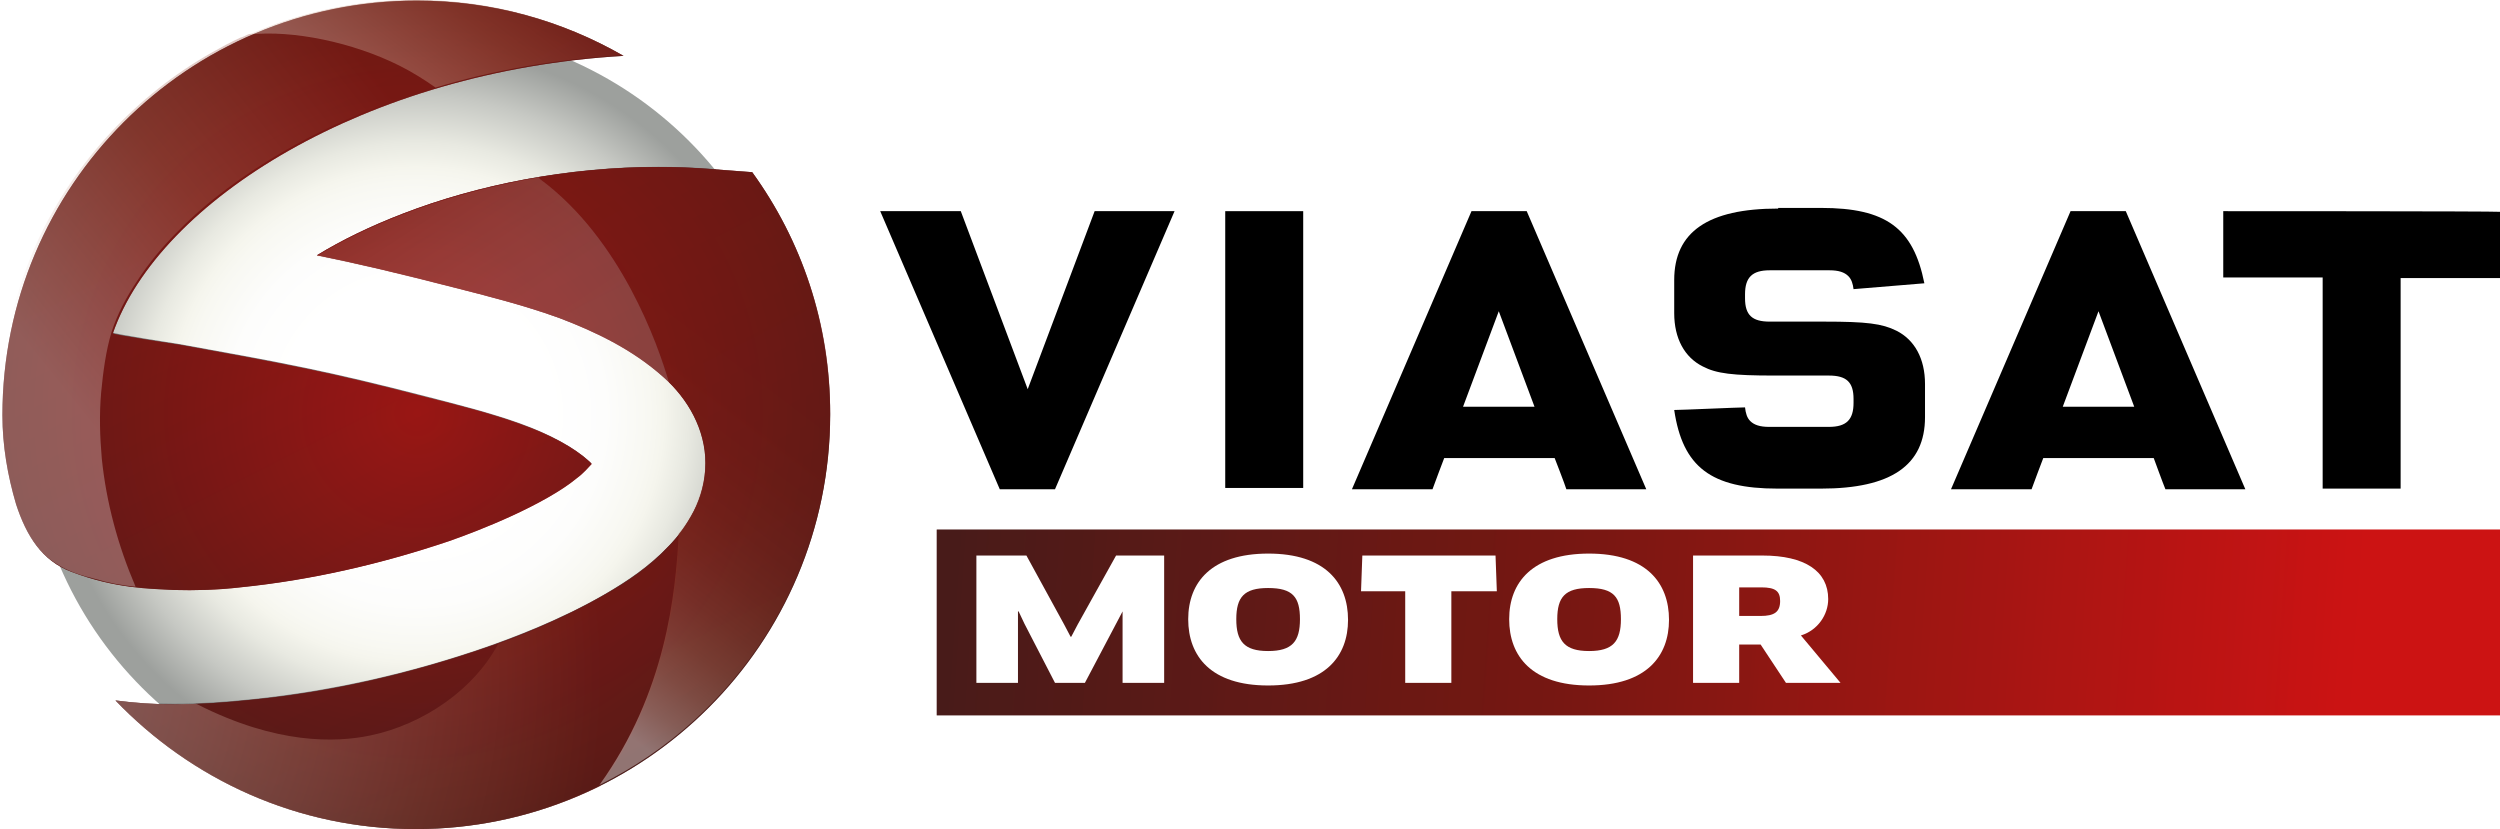 <svg width="814.16" height="270" version="1.1" viewBox="0 0 814.16 270" xml:space="preserve" xmlns="http://www.w3.org/2000/svg"><defs>
	<linearGradient id="SVGID_7_" x1="276.47" x2="333.97" y1="249.82" y2="362.23" gradientTransform="matrix(2.116 0 0 2.116 -498.38 -494.51)" gradientUnits="userSpaceOnUse">
		<stop stop-color="#7D1711" offset="0"/>
		<stop stop-color="#481B19" offset="1"/>
	</linearGradient>
		<radialGradient id="SVGID_8_" cx="-1271.3" cy="1113" r="148.94" gradientTransform="matrix(1.363 0 0 1.363 1726.7 -1296.9)" gradientUnits="userSpaceOnUse">
		<stop stop-color="#fff" offset="0"/>
		<stop stop-color="#FBF7F6" offset=".088"/>
		<stop stop-color="#EFE2DC" offset=".217"/>
		<stop stop-color="#DDC0B4" offset=".371"/>
		<stop stop-color="#C49381" offset=".546"/>
		<stop stop-color="#A75E4A" offset=".737"/>
		<stop stop-color="#86271A" offset=".939"/>
		<stop stop-color="#7D1711" offset="1"/>
	</radialGradient>
	<linearGradient id="SVGID_9_" x1="246.43" x2="299.26" y1="295.22" y2="252.7" gradientTransform="matrix(2.116 0 0 2.116 -498.38 -494.51)" gradientUnits="userSpaceOnUse">
		<stop stop-color="#fff" offset="0"/>
		<stop stop-color="#B87C68" offset=".5"/>
		<stop stop-color="#7D1711" offset="1"/>
	</linearGradient>
	<linearGradient id="SVGID_10_" x1="284.94" x2="315.09" y1="264.01" y2="224.14" gradientTransform="matrix(2.116 0 0 2.116 -498.38 -494.51)" gradientUnits="userSpaceOnUse">
		<stop stop-color="#fff" offset=".005"/>
		<stop stop-color="#F9F2F0" offset=".092"/>
		<stop stop-color="#E6D1C8" offset=".249"/>
		<stop stop-color="#CA9D8C" offset=".458"/>
		<stop stop-color="#A55C48" offset=".711"/>
		<stop stop-color="#7D1711" offset="1"/>
	</linearGradient>
	<linearGradient id="SVGID_11_" x1="309.94" x2="373.6" y1="330.73" y2="246.97" gradientTransform="matrix(2.116 0 0 2.116 -498.38 -494.51)" gradientUnits="userSpaceOnUse">
		<stop stop-color="#fff" offset=".005"/>
		<stop stop-color="#FDFAFA" offset=".009"/>
		<stop stop-color="#DEC3B8" offset=".057"/>
		<stop stop-color="#C59483" offset=".109"/>
		<stop stop-color="#B06E5A" offset=".163"/>
		<stop stop-color="#9F503E" offset=".219"/>
		<stop stop-color="#923A29" offset=".278"/>
		<stop stop-color="#882A1D" offset=".342"/>
		<stop stop-color="#822016" offset=".413"/>
		<stop stop-color="#7E1912" offset=".495"/>
		<stop stop-color="#7D1711" offset=".615"/>
	</linearGradient>
	<filter id="filter1952" x="-.038" y="-.065" width="1.076" height="1.131" color-interpolation-filters="sRGB"><feGaussianBlur stdDeviation="3.363"/></filter>
			<linearGradient id="SVGID_12_" x1="292.51" x2="332.88" y1="251.21" y2="312.2" gradientTransform="matrix(2.116 0 0 2.116 -498.38 -494.51)" gradientUnits="userSpaceOnUse">
				<stop stop-color="#7D1711" offset="0"/>
				<stop stop-color="#801E15" offset=".007"/>
				<stop stop-color="#953F2E" offset=".048"/>
				<stop stop-color="#AA634F" offset=".093"/>
				<stop stop-color="#BD8573" offset=".142"/>
				<stop stop-color="#CEA595" offset=".195"/>
				<stop stop-color="#DDC0B4" offset=".254"/>
				<stop stop-color="#E9D7CF" offset=".32"/>
				<stop stop-color="#F3E9E5" offset=".397"/>
				<stop stop-color="#FAF6F4" offset=".493"/>
				<stop stop-color="#FEFDFD" offset=".627"/>
				<stop stop-color="#fff" offset="1"/>
			</linearGradient>
		<radialGradient id="XMLID_8_-1" cx="391.74" cy="414.65" r="233.83" gradientTransform="matrix(.539 0 0 .539 -76.029 -88.33)" gradientUnits="userSpaceOnUse"><stop stop-color="#fff" offset=".343"/><stop stop-color="#FDFDFC" offset=".489"/><stop stop-color="#F8F8F2" offset=".603"/><stop stop-color="#F5F5ED" offset=".64"/><stop stop-color="#E8E9E1" offset=".705"/><stop stop-color="#C6C8C3" offset=".825"/><stop stop-color="#9DA09D" offset=".949"/></radialGradient><clipPath id="clipPath1658"><path d="m184.78-534.18c-129.1 0-233.8 104.7-233.8 233.8s104.7 233.8 233.8 233.8c129.2 0 233.8-104.7 233.8-233.8 0.1-129.1-104.6-233.8-233.8-233.8z"/></clipPath><filter id="filter1583" x="-.048" y="-.048" width="1.096" height="1.096" color-interpolation-filters="sRGB"><feGaussianBlur stdDeviation="10.023"/></filter></defs>
<linearGradient id="SVGID_1_" x1="598.27" x2="381.08" y1="336.45" y2="321.06" gradientTransform="matrix(2.116 0 0 2.116 -498.38 -494.51)" gradientUnits="userSpaceOnUse">
	<stop stop-color="#E01214" offset="0"/>
	<stop stop-color="#7D1711" offset=".56"/>
	<stop stop-color="#481B19" offset="1"/>
</linearGradient>
<g transform="translate(.416 .027)"><path d="m134.94 9.049c-69.533 0-125.92 56.391-125.92 125.92s56.391 125.92 125.92 125.92c69.587 0 125.92-56.391 125.92-125.92 0.054-69.533-56.338-125.92-125.92-125.92z" fill="url(#XMLID_8_-1)" stroke-width=".539"/><g transform="matrix(.539 0 0 .539 35.417 296.76)" clip-path="url(#clipPath1658)" fill="#757576" filter="url(#filter1583)"><path d="m3.4-127.63c11.8 1.5 23.5 2.2 34.9 2.2 16.4 0 32.3-1.2 47.1-2.7 48.2-4.9 95.9-15.7 141.3-31.4 16.1-5.6 45.1-16.4 72.3-32.1 13.7-8 27-17 38.5-29 5.7-6 11.1-12.9 15.3-21.2s7.2-18.3 7.2-29.2c0.2-20.3-10.8-38.9-25.3-51.7-19.3-17.4-41.8-28-63.8-36s-43.9-13.3-62.3-18.1c-33.8-8.8-58.2-14.4-83.6-19.6 15.3-9.2 32.7-17.8 51.6-25 45.7-17.6 100.1-28.4 154.7-28.4 10.2 0 20.5 0.4 30.7 1.1l25.9 2c29.7 41.2 47.2 91.7 47.2 146.3 0 138.4-112.2 250.6-250.6 250.6-71.1 0-135.5-29.9-181.1-77.8zm-26.8-77.8c26.8 10.2 47.6 10.4 61.6 10.9 13.1 0.5 26.9 0 40.4-1.4 42.6-4.3 85.3-14 125.9-28 9-3.1 23.5-8.5 38.2-15.3 14.7-6.7 29.7-15.1 39.2-22.8 4.3-3.3 7.3-6.5 8.9-8.6-0.5-0.5-1-1.1-1.8-1.7-9.1-8.3-23.7-16.1-41.1-22.4s-37.2-11.3-56.2-16.2c-60.3-15.6-86.7-20.4-149.2-31.7 0 0-41.5-6.4-41.3-7.2 27.8-80.3 153-158.8 308.6-167.7-36.8-21.3-79.3-33.5-124.9-33.5-138.4 0-250.6 112.2-250.6 250.6 0 18.5 3.1 36.5 8.3 53.6 6.8 20 16.4 34.8 34 41.4z"/><path d="m260-442.63c48.5 36.1 70.9 99.7 77.7 122.7-19.2-18.5-44.7-30.9-66.7-38.8-22-8-43.9-13.3-62.3-18.1-33.8-8.8-58.2-14.4-83.6-19.6 15.3-9.2 32.7-17.8 51.7-25 25.1-9.7 52.9-17.3 81.9-22.2 0 0 0.8 0.6 1.3 1z" opacity=".17"/><path d="m51.6-125.63c-4.1 0.1-9.4 0.3-13.5 0.3-11.4 0-23.1-0.7-34.9-2.2 45.6 47.9 110 77.8 181.4 77.8 40 0 77.8-9.4 111.4-26.1 40.1-55.9 46.1-115.3 47.9-152.1-2.1 2.6-4.2 5.1-6.5 7.4-11.5 12-24.9 21.1-38.5 29-23.4 13.5-48.2 23.4-64.9 29.5-14.4 27.6-45.1 48.8-77.4 55.6-21 4.4-56.6 5.5-104.4-18.8z" opacity=".31"/><path d="m-57.5-246.73c4.8 14 11.9 28.1 24.6 36.5 7.2 4.8 15.7 7.3 23.9 9.6 8 2.2 16.2 3.8 24.5 4.7-10.6-24.7-17.8-50.7-20.3-77.5-1.2-13.3-1.4-26.7-0.3-39.9 1-12.1 2.6-24.8 6.2-36.4 3.4-10.9 9.2-21.3 15.5-30.8 7.2-11 15.7-21 24.9-30.3 18.6-18.8 40.3-34.7 63.2-47.9 29.1-16.7 60.1-29.5 92.2-39.2-19.6-15.1-44.1-24.1-68.1-29.1-11.2-2.3-22.6-3.7-34.1-3.6-2.5 0-4.9 0.1-7.4 0.3-0.9 0.1-2.3 0-3.1 0.3-1.6 0.7-3.1 1.4-4.7 2.1-5.9 2.7-11.7 5.7-17.4 8.9-45.3 25.5-82.2 65.1-104.3 112.2-10.6 22.6-17.8 46.8-21.2 71.6-3.7 26.4-3.3 53.2 3.3 79.1 0.8 3.2 1.6 6.3 2.6 9.4" opacity=".31"/><path d="m388.2-446.63-25.9-2c-10.2-0.7-20.4-1.1-30.7-1.1-24.5 0-49 2.2-72.7 6.2 29.4 20.8 61.7 65 79 123.7h-0.1v0.1c-0.1-0.1-0.2-0.1-0.2-0.2 13.1 12.7 22.6 30.2 22.5 49.1 0 10.9-3 20.9-7.2 29.2-2.6 5.1-5.6 9.7-8.9 13.8-1.8 36.8-7.7 96.3-47.9 152.1 82.5-41 139.2-126.1 139.2-224.5 0.1-54.7-17.4-105.2-47.1-146.4z" opacity=".15"/></g></g><rect x="305.06" y="172.45" width="509.11" height="60.517" fill="url(#SVGID_1_)" stroke-width="2.116"/>
<linearGradient id="SVGID_2_" x1="598.24" x2="381.07" y1="336.45" y2="321.06" gradientTransform="matrix(2.116 0 0 2.116 -498.38 -494.51)" gradientUnits="userSpaceOnUse">
	<stop stop-color="#7D1711" offset="0"/>
	<stop stop-color="#481B19" offset="1"/>
</linearGradient>
<rect x="305.06" y="172.45" width="509.11" height="60.517" fill="url(#SVGID_2_)" opacity=".2" stroke-width="2.116"/>
<g transform="matrix(2.116 0 0 2.116 -498.38 -494.51)">
	<path d="m404 266.2c-0.3 0.8-10.3 27.4-10.3 27.4s-10-26.6-10.3-27.4h-12.4c0.7 1.6 18.1 42.1 18.4 42.8h8.5c0.3-0.7 17.7-41.2 18.4-42.8h-12.3z"/>
	<path d="m424.1 266.2v42.6h12v-42.6h-12z"/>
	<path d="m462 266.2c-0.3 0.7-17.7 41.2-18.4 42.8h12.4c0.2-0.6 1.8-4.8 1.8-4.8h17s1.6 4.1 1.8 4.8h12.3c-0.7-1.6-18.1-42.1-18.4-42.8h-8.5zm4.2 15.4 5.5 14.7h-11z"/>
	<path d="m554.2 266.2c-0.3 0.7-17.7 41.2-18.4 42.8h12.4c0.2-0.6 1.8-4.8 1.8-4.8h17s1.5 4.1 1.8 4.8h12.3c-0.7-1.6-18.1-42.1-18.4-42.8h-8.5zm4.3 15.4 5.5 14.7h-11z"/>
	<path d="m509.2 265.8c-10.8 0-16 3.6-16 11v5.1c0 3.9 1.6 6.8 4.4 8.2 2.1 1.1 4.6 1.4 11 1.4h8.4c2.7 0 3.8 1 3.8 3.6v0.6c0 2.6-1.1 3.7-3.8 3.7h-9.2c-1.4 0-2.3-0.3-2.9-0.9-0.5-0.5-0.7-1.2-0.8-2.1-1 0-9.8 0.4-10.9 0.4 1.3 8.8 5.7 12.1 15.9 12.1h6.7c10.8 0 16-3.6 16-11v-5.1c0-3.9-1.6-6.8-4.4-8.2-2.2-1.1-4.6-1.4-11.1-1.4h-8.4c-2.7 0-3.8-1-3.8-3.6v-0.6c0-2.6 1.1-3.7 3.8-3.7h9.2c1.4 0 2.3 0.3 2.9 0.9 0.5 0.5 0.7 1.2 0.8 2 1.1-0.1 9.8-0.8 10.9-0.9-1.7-8.5-5.9-11.6-15.9-11.6h-6.6z"/>
	<path d="m577.7 266.2v10.2h15.3v32.5h12v-32.4h15.3v-10.2c-1.1-0.1-41.4-0.1-42.6-0.1z"/>
</g>
<g transform="matrix(2.116 0 0 2.116 -498.38 -494.51)" fill="#fff">
		<path d="m393.5 319.2 5.8 10.6 1 1.9h0.1l1-1.9 5.9-10.6h7.4v19.6h-6.4v-11l-1 1.9-4.8 9.1h-4.6l-4.7-9.1-0.9-1.9h-0.1v11h-6.4v-19.6z"/>
		<path d="m430.7 339.2c-8.8 0-12.3-4.5-12.3-10.2s3.6-10.1 12.3-10.1c8.8 0 12.3 4.5 12.3 10.2 0 5.6-3.5 10.1-12.3 10.1zm0-15c-3.7 0-4.9 1.4-4.9 4.8s1.2 4.9 4.9 4.9 4.9-1.5 4.9-4.9-1.1-4.8-4.9-4.8z"/>
		<path d="m480.1 339.2c-8.8 0-12.3-4.5-12.3-10.2s3.6-10.1 12.3-10.1c8.8 0 12.3 4.5 12.3 10.2 0 5.6-3.5 10.1-12.3 10.1zm0-15c-3.7 0-4.9 1.4-4.9 4.8s1.2 4.9 4.9 4.9 4.9-1.5 4.9-4.9-1.1-4.8-4.9-4.8z"/>
		<path d="m512.7 331.5 6.1 7.3h-8.4l-3.9-5.9h-3.3v5.9h-7.1v-19.6h10.7c6.5 0 10.1 2.4 10.1 6.7 0 2.4-1.6 4.8-4.2 5.6zm-6.1-7.4h-3.4v4.4h3.3c2.1 0 3-0.6 3-2.3 0-1.5-0.7-2.1-2.9-2.1z"/>
	<path d="m458.9 324.7v14.1h-7.1v-14.1h-6.8l0.2-5.5h20.5l0.2 5.5z"/>
</g>
<g transform="matrix(2.116 0 0 2.116 -498.38 -494.51)">
				<radialGradient id="SVGID_6_" cx="-1167.3" cy="1050.5" r="99.071" gradientTransform="matrix(.644 0 0 .644 1051.5 -379.22)" gradientUnits="userSpaceOnUse">
				<stop stop-color="#E01214" offset="0"/>
				<stop stop-color="#481B19" offset="1"/>
			</radialGradient>
			<path d="m253.3 341.5c3 0.4 6 0.6 8.9 0.6 4.2 0 8.2-0.3 12-0.7 12.3-1.2 24.4-4 36-8 4.1-1.4 11.5-4.2 18.4-8.2 3.5-2 6.9-4.3 9.8-7.4 1.5-1.5 2.8-3.3 3.9-5.4s1.8-4.7 1.8-7.4c0-5.2-2.7-9.9-6.4-13.2-4.9-4.4-10.7-7.1-16.2-9.2-5.6-2-11.2-3.4-15.9-4.6-8.6-2.2-14.8-3.7-21.3-5 3.9-2.4 8.3-4.5 13.2-6.4 11.6-4.5 25.5-7.2 39.4-7.2 2.6 0 5.2 0.1 7.8 0.3l6.6 0.5c7.6 10.5 12 23.3 12 37.3 0 35.2-28.6 63.8-63.8 63.8-18.1 0-34.5-7.6-46.2-19.8zm-6.8-19.8c6.8 2.6 12.1 2.6 15.7 2.8 3.3 0.1 6.9 0 10.3-0.4 10.9-1.1 21.7-3.6 32.1-7.1 2.3-0.8 6-2.2 9.7-3.9s7.6-3.8 10-5.8c1.1-0.8 1.8-1.7 2.3-2.2l-0.4-0.4c-2.3-2.1-6-4.1-10.5-5.7-4.4-1.6-9.5-2.9-14.3-4.1-15.4-4-22.1-5.2-38-8.1 0 0-10.6-1.6-10.5-1.8 7.1-20.4 39-40.4 78.6-42.7-9.4-5.4-20.2-8.5-31.8-8.5-35.3 0-63.8 28.6-63.8 63.8 0 4.7 0.8 9.3 2.1 13.7 1.6 4.9 4 8.7 8.5 10.4z" fill="url(#SVGID_6_)"/>
	</g><path d="m37.597 228.1c6.348 0.846 12.696 1.27 18.832 1.27 8.887 0 17.351-0.635 25.392-1.481 26.027-2.539 51.63-8.464 76.176-16.928 8.676-2.962 24.334-8.887 38.934-17.351 7.406-4.232 14.6-9.099 20.737-15.658 3.174-3.174 5.925-6.983 8.252-11.426 2.328-4.444 3.809-9.945 3.809-15.658 0-11.003-5.713-20.948-13.542-27.931-10.368-9.31-22.641-15.024-34.279-19.467-11.85-4.232-23.699-7.194-33.644-9.733-18.197-4.655-31.317-7.829-45.071-10.58 8.252-5.078 17.563-9.522 27.931-13.542 24.545-9.522 53.958-15.235 83.37-15.235 5.502 0 11.003 0.212 16.505 0.635l13.966 1.058c16.082 22.218 25.392 49.303 25.392 78.926 0 74.483-60.517 135-135 135-38.299 0-73.002-16.082-97.759-41.897z" fill="none" stroke-width="2.116"/><path d="m37.597 228.1c6.348 0.846 12.696 1.27 18.832 1.27 8.887 0 17.351-0.635 25.392-1.481 26.027-2.539 51.63-8.464 76.176-16.928 8.676-2.962 24.334-8.887 38.934-17.351 7.406-4.232 14.6-9.099 20.737-15.658 3.174-3.174 5.925-6.983 8.252-11.426 2.328-4.444 3.809-9.945 3.809-15.658 0-11.003-5.713-20.948-13.542-27.931-10.368-9.31-22.641-15.024-34.279-19.467-11.85-4.232-23.699-7.194-33.644-9.733-18.197-4.655-31.317-7.829-45.071-10.58 8.252-5.078 17.563-9.522 27.931-13.542 24.545-9.522 53.958-15.235 83.37-15.235 5.502 0 11.003 0.212 16.505 0.635l13.966 1.058c16.082 22.218 25.392 49.303 25.392 78.926 0 74.694-60.517 135-135 135-38.511 0-73.002-16.082-97.759-41.897zm-14.389-41.897c14.389 5.502 25.603 5.502 33.221 5.925 6.983 0.212 14.6 0 21.795-0.846 22.853-2.328 45.917-7.618 67.923-15.024 4.867-1.693 12.696-4.655 20.525-8.252 7.829-3.597 16.082-8.041 21.16-12.273 2.328-1.693 3.809-3.597 4.867-4.655l-0.846-0.846c-4.867-4.444-12.696-8.676-22.218-12.061-9.31-3.386-20.102-6.136-30.259-8.676-32.375-8.464-46.763-11.003-80.408-17.139 0 0-22.429-3.386-22.218-3.809 15.024-43.166 82.524-85.486 166.32-90.353-19.89-11.426-42.743-17.986-67.288-17.986-74.483 0-135 60.517-135 135 0 9.945 1.693 19.679 4.444 28.989 3.386 10.368 8.464 18.409 17.986 22.006z" fill="url(#SVGID_7_)" opacity=".59" stroke-width="2.116"/><path d="m63.624 229.16c-2.116 0-5.078 0.212-7.194 0.212-6.136 0-12.484-0.423-18.832-1.27 24.545 25.815 59.248 41.897 97.759 41.897 21.583 0 41.897-5.078 60.094-13.966 21.583-30.047 24.757-62.21 25.815-81.889-1.058 1.481-2.328 2.751-3.386 4.02-6.136 6.56-13.331 11.426-20.737 15.658-12.696 7.194-26.027 12.696-34.914 15.87-7.829 14.812-24.334 26.238-41.685 29.835-11.215 2.328-30.47 2.962-56.285-10.157z" fill="url(#SVGID_8_)" opacity=".3" stroke-width="2.116"/><path d="m4.8 163.78c2.539 7.618 6.348 15.235 13.331 19.679 3.809 2.539 8.464 4.02 12.908 5.078 4.232 1.27 8.675 2.116 13.119 2.539-5.713-13.331-9.522-27.296-11.003-41.685-0.635-7.194-0.846-14.389-0.212-21.583 0.635-6.56 1.481-13.331 3.386-19.679 1.904-5.925 4.867-11.426 8.252-16.505 3.809-5.925 8.464-11.426 13.331-16.293 9.945-10.157 21.795-18.621 34.067-25.815 15.658-9.099 32.375-15.87 49.726-21.16-10.58-8.041-23.699-12.908-36.818-15.658-5.925-1.27-12.273-1.904-18.409-1.904-1.27 0-2.751 0-4.02 0.212-0.423 0-1.27 0-1.693 0.212-0.846 0.423-1.693 0.846-2.539 1.058-3.174 1.481-6.348 3.174-9.31 4.867-24.334 13.754-44.224 35.125-56.285 60.517-5.713 12.273-9.522 25.18-11.426 38.511-1.904 14.177-1.693 28.566 1.693 42.531 1.058 1.904 1.481 3.597 1.904 5.078" fill="url(#SVGID_9_)" opacity=".29" stroke-width="2.116"/><path d="m130.07 21.371c4.232 2.116 8.252 4.655 11.85 7.194h-0.212c18.832-5.713 39.357-9.31 60.94-10.58-19.89-11.426-42.743-17.986-67.288-17.986-19.255 0-37.665 4.02-54.169 11.215 14.177-1.481 33.644 2.539 48.879 10.157z" fill="url(#SVGID_10_)" opacity=".39" stroke-width="2.116"/><path d="m244.96 56.074-13.966-1.058c-5.502-0.423-11.003-0.635-16.505-0.635-13.119 0-26.45 1.27-39.146 3.386 15.87 11.215 33.221 35.125 42.531 66.654l-0.212-0.212c6.983 6.771 12.273 16.293 12.061 26.45 0 5.925-1.693 11.215-3.809 15.658-1.481 2.751-2.962 5.29-4.867 7.406-1.058 19.89-4.232 51.842-25.815 81.889 44.436-22.006 75.118-67.923 75.118-121.03 0.212-28.989-9.31-56.285-25.392-78.503z" fill="url(#SVGID_11_)" opacity=".39" stroke-width="2.116"/><path transform="matrix(.539 0 0 .539 -75.532 -88.289)" d="m466.9 272.4c48.5 36.1 70.9 99.7 77.7 122.7-19.2-18.5-44.7-30.9-66.7-38.8-22-8-43.9-13.3-62.3-18.1-33.8-8.8-58.2-14.4-83.6-19.6 15.3-9.2 32.7-17.8 51.7-25 25.1-9.7 52.9-17.3 81.9-22.2 0 0 0.8 0.6 1.3 1z" fill="#757576" filter="url(#filter1952)" opacity=".17"/><path d="m175.98 58.401c26.238 19.467 38.299 53.746 41.897 66.23-10.368-9.945-24.122-16.716-35.972-20.948s-23.699-7.194-33.644-9.733c-18.197-4.655-31.317-7.829-45.071-10.58 8.252-5.078 17.563-9.522 27.931-13.542 13.542-5.29 28.566-9.31 44.224-12.061l0.635 0.635z" fill="url(#SVGID_12_)" opacity=".17" stroke-width="2.116"/>
</svg>
